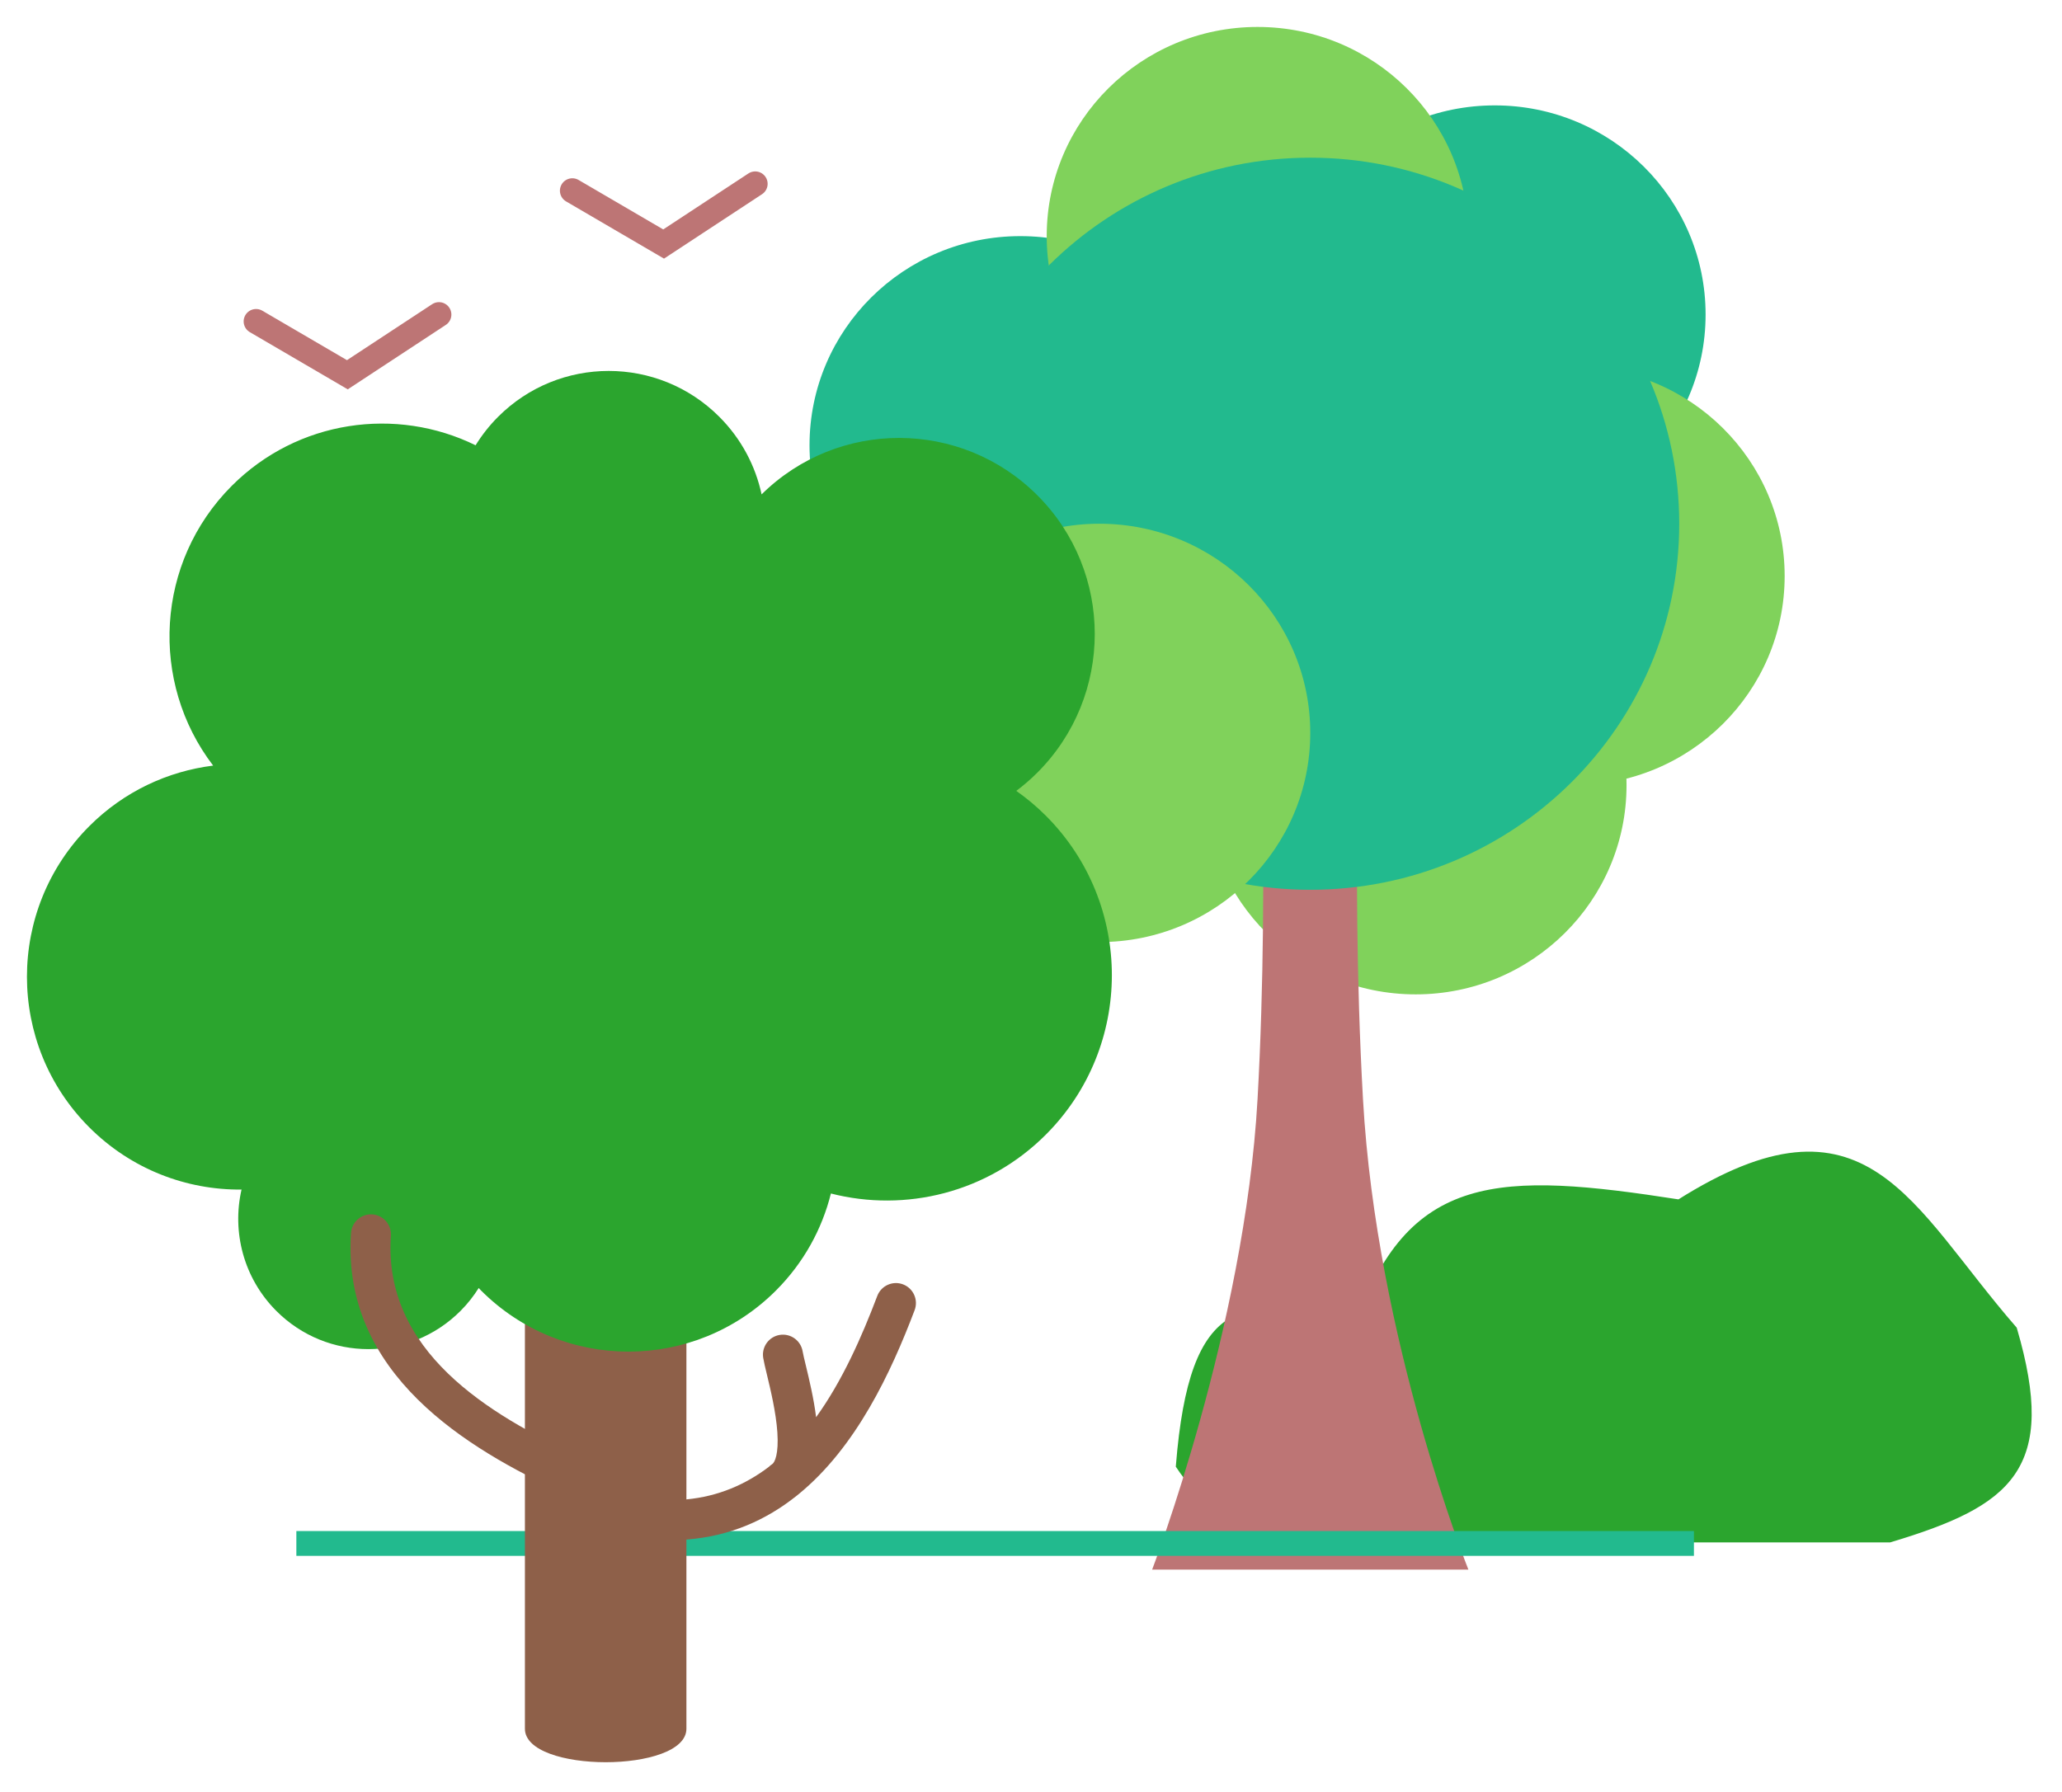 <svg width="306" height="266" viewBox="0 0 306 266" fill="none" xmlns="http://www.w3.org/2000/svg">
<g filter="url(#filter0_d_1038_2)">
<path d="M280.416 226.432H211.028C189.496 226.224 180.801 224.284 175 215.557C177.024 190.308 184.901 190.247 201.421 195.301C209.153 172.399 222.484 172.385 249.191 176.537C276.881 159.034 283.057 177.173 298.83 195.301C304.843 215.891 298.252 221.073 280.416 226.432Z" fill="#2BA52E"/>
<path d="M280.416 226.432H211.028C189.496 226.224 180.801 224.284 175 215.557C177.024 190.308 184.901 190.247 201.421 195.301C209.153 172.399 222.484 172.385 249.191 176.537C276.881 159.034 283.057 177.173 298.83 195.301C304.843 215.891 298.252 221.073 280.416 226.432Z" stroke="#2BA52E"/>
</g>
<g filter="url(#filter1_d_1038_2)">
<path d="M221.821 73.734C239.101 73.734 253.109 59.835 253.109 42.688C253.109 25.542 239.101 11.642 221.821 11.642C204.541 11.642 190.532 25.542 190.532 42.688C190.532 59.835 204.541 73.734 221.821 73.734Z" fill="#22BA8E"/>
<path d="M151.421 93.138C168.702 93.138 182.71 79.238 182.71 62.092C182.71 44.946 168.702 31.046 151.421 31.046C134.141 31.046 120.133 44.946 120.133 62.092C120.133 79.238 134.141 93.138 151.421 93.138Z" fill="#22BA8E"/>
<path d="M186.621 62.092C203.901 62.092 217.909 48.193 217.909 31.046C217.909 13.9 203.901 0 186.621 0C169.34 0 155.332 13.9 155.332 31.046C155.332 48.193 169.34 62.092 186.621 62.092Z" fill="#80D25B"/>
<path d="M233.553 112.543C250.833 112.543 264.842 98.643 264.842 81.496C264.842 64.35 250.833 50.45 233.553 50.45C216.273 50.45 202.265 64.35 202.265 81.496C202.265 98.643 216.273 112.543 233.553 112.543Z" fill="#80D25B"/>
<path d="M210.087 143.588C227.368 143.588 241.376 129.688 241.376 112.542C241.376 95.395 227.368 81.496 210.087 81.496C192.807 81.496 178.799 95.395 178.799 112.542C178.799 129.688 192.807 143.588 210.087 143.588Z" fill="#80D25B"/>
<path fill-rule="evenodd" clip-rule="evenodd" d="M186.621 89.258H202.265C202.265 89.258 200.258 123.265 202.265 159.112C204.272 194.959 217.909 228.966 217.909 228.966H170.977C170.977 228.966 184.717 193.119 186.621 159.112C188.525 125.105 186.621 89.258 186.621 89.258Z" fill="#BD7575"/>
<path d="M45.822 225.085H249.536" stroke="#22BA8E" stroke-width="3.684" stroke-linecap="square"/>
<path d="M194.443 128.065C224.683 128.065 249.198 103.741 249.198 73.735C249.198 43.728 224.683 19.404 194.443 19.404C164.203 19.404 139.688 43.728 139.688 73.735C139.688 103.741 164.203 128.065 194.443 128.065Z" fill="#22BA8E"/>
<path d="M163.154 135.827C180.435 135.827 194.443 121.927 194.443 104.781C194.443 87.634 180.435 73.734 163.154 73.734C145.874 73.734 131.866 87.634 131.866 104.781C131.866 121.927 145.874 135.827 163.154 135.827Z" fill="#80D25B"/>
<path d="M38 43.705L51.548 51.622L65.143 42.688" stroke="#BD7575" stroke-width="3.684" stroke-linecap="round"/>
<path d="M53.645 63.109L67.192 71.026L80.787 62.092" stroke="#BD7575" stroke-width="3.684" stroke-linecap="round"/>
<path d="M84.933 24.302L98.481 32.219L112.075 23.285" stroke="#BD7575" stroke-width="3.684" stroke-linecap="round"/>
</g>
<g filter="url(#filter2_d_1038_2)">
<path d="M134.01 186.63C132.48 186.048 130.767 186.819 130.186 188.352C127.874 194.453 125.004 200.943 121.11 206.347C120.762 203.564 120.1 200.808 119.568 198.597C119.365 197.757 119.174 196.963 119.113 196.588C118.851 194.969 117.326 193.872 115.712 194.133C114.095 194.396 112.998 195.921 113.26 197.54C113.357 198.138 113.555 198.955 113.803 199.99C114.343 202.232 115.16 205.621 115.36 208.598C115.576 211.794 114.978 213.067 114.591 213.315C114.402 213.436 114.233 213.575 114.082 213.728C110.637 216.337 106.612 218.095 101.863 218.546V173.297C101.863 166.672 96.499 161.293 89.88 161.293C83.262 161.293 77.897 166.672 77.897 173.297V252.585C77.897 259.211 101.863 259.211 101.863 252.585V224.506C108.365 224.016 113.727 221.585 118.183 218.037C118.296 217.953 118.405 217.864 118.511 217.773C127.07 210.783 132.24 199.669 135.73 190.459C136.311 188.926 135.541 187.211 134.01 186.63Z" fill="#8E6049"/>
<path d="M155.217 117.085C153.836 115.702 152.36 114.474 150.817 113.384C151.909 112.564 152.96 111.661 153.953 110.666C165.298 99.304 165.298 80.883 153.953 69.521C142.657 58.208 124.377 58.163 113.021 69.377C112.111 65.16 110.025 61.146 106.753 57.869C97.684 48.786 82.981 48.786 73.912 57.869C72.612 59.17 71.506 60.59 70.579 62.09C58.803 56.308 44.179 58.312 34.388 68.118C23.073 79.45 22.16 97.246 31.63 109.632C24.908 110.47 18.401 113.464 13.239 118.634C0.92 130.972 0.92 150.976 13.239 163.313C19.475 169.558 27.671 172.637 35.843 172.56C34.41 178.835 36.13 185.687 41.01 190.575C48.556 198.132 60.789 198.132 68.335 190.575C69.384 189.524 70.282 188.38 71.039 187.173C71.152 187.291 71.26 187.412 71.376 187.529C83.468 199.639 103.073 199.639 115.166 187.529C119.281 183.407 121.992 178.414 123.306 173.144C134.356 175.969 146.567 173.057 155.216 164.395C168.261 151.33 168.261 130.149 155.217 117.085Z" fill="#2BA52E"/>
<path d="M84.858 217.892C84.444 217.892 84.022 217.804 83.621 217.62C69.4 211.07 50.66 199.94 52.09 179.004C52.202 177.368 53.618 176.133 55.25 176.244C56.884 176.356 58.117 177.773 58.006 179.409C56.839 196.488 72.406 205.918 86.098 212.224C87.586 212.91 88.237 214.673 87.553 216.162C87.054 217.251 85.98 217.892 84.858 217.892Z" fill="#8E6049"/>
</g>
<defs>
<filter id="filter0_d_1038_2" x="170.488" y="166.932" width="135.012" height="66" filterUnits="userSpaceOnUse" color-interpolation-filters="sRGB">
<feFlood flood-opacity="0" result="BackgroundImageFix"/>
<feColorMatrix in="SourceAlpha" type="matrix" values="0 0 0 0 0 0 0 0 0 0 0 0 0 0 0 0 0 0 127 0" result="hardAlpha"/>
<feOffset dy="2"/>
<feGaussianBlur stdDeviation="2"/>
<feComposite in2="hardAlpha" operator="out"/>
<feColorMatrix type="matrix" values="0 0 0 0 0 0 0 0 0 0 0 0 0 0 0 0 0 0 0.25 0"/>
<feBlend mode="normal" in2="BackgroundImageFix" result="effect1_dropShadow_1038_2"/>
<feBlend mode="normal" in="SourceGraphic" in2="effect1_dropShadow_1038_2" result="shape"/>
</filter>
<filter id="filter1_d_1038_2" x="32.158" y="0" width="236.684" height="236.966" filterUnits="userSpaceOnUse" color-interpolation-filters="sRGB">
<feFlood flood-opacity="0" result="BackgroundImageFix"/>
<feColorMatrix in="SourceAlpha" type="matrix" values="0 0 0 0 0 0 0 0 0 0 0 0 0 0 0 0 0 0 127 0" result="hardAlpha"/>
<feOffset dy="4"/>
<feGaussianBlur stdDeviation="2"/>
<feComposite in2="hardAlpha" operator="out"/>
<feColorMatrix type="matrix" values="0 0 0 0 0 0 0 0 0 0 0 0 0 0 0 0 0 0 0.25 0"/>
<feBlend mode="normal" in2="BackgroundImageFix" result="effect1_dropShadow_1038_2"/>
<feBlend mode="normal" in="SourceGraphic" in2="effect1_dropShadow_1038_2" result="shape"/>
</filter>
<filter id="filter2_d_1038_2" x="0" y="51.057" width="169" height="214.498" filterUnits="userSpaceOnUse" color-interpolation-filters="sRGB">
<feFlood flood-opacity="0" result="BackgroundImageFix"/>
<feColorMatrix in="SourceAlpha" type="matrix" values="0 0 0 0 0 0 0 0 0 0 0 0 0 0 0 0 0 0 127 0" result="hardAlpha"/>
<feOffset dy="4"/>
<feGaussianBlur stdDeviation="2"/>
<feComposite in2="hardAlpha" operator="out"/>
<feColorMatrix type="matrix" values="0 0 0 0 0 0 0 0 0 0 0 0 0 0 0 0 0 0 0.25 0"/>
<feBlend mode="normal" in2="BackgroundImageFix" result="effect1_dropShadow_1038_2"/>
<feBlend mode="normal" in="SourceGraphic" in2="effect1_dropShadow_1038_2" result="shape"/>
</filter>
</defs>
</svg>
